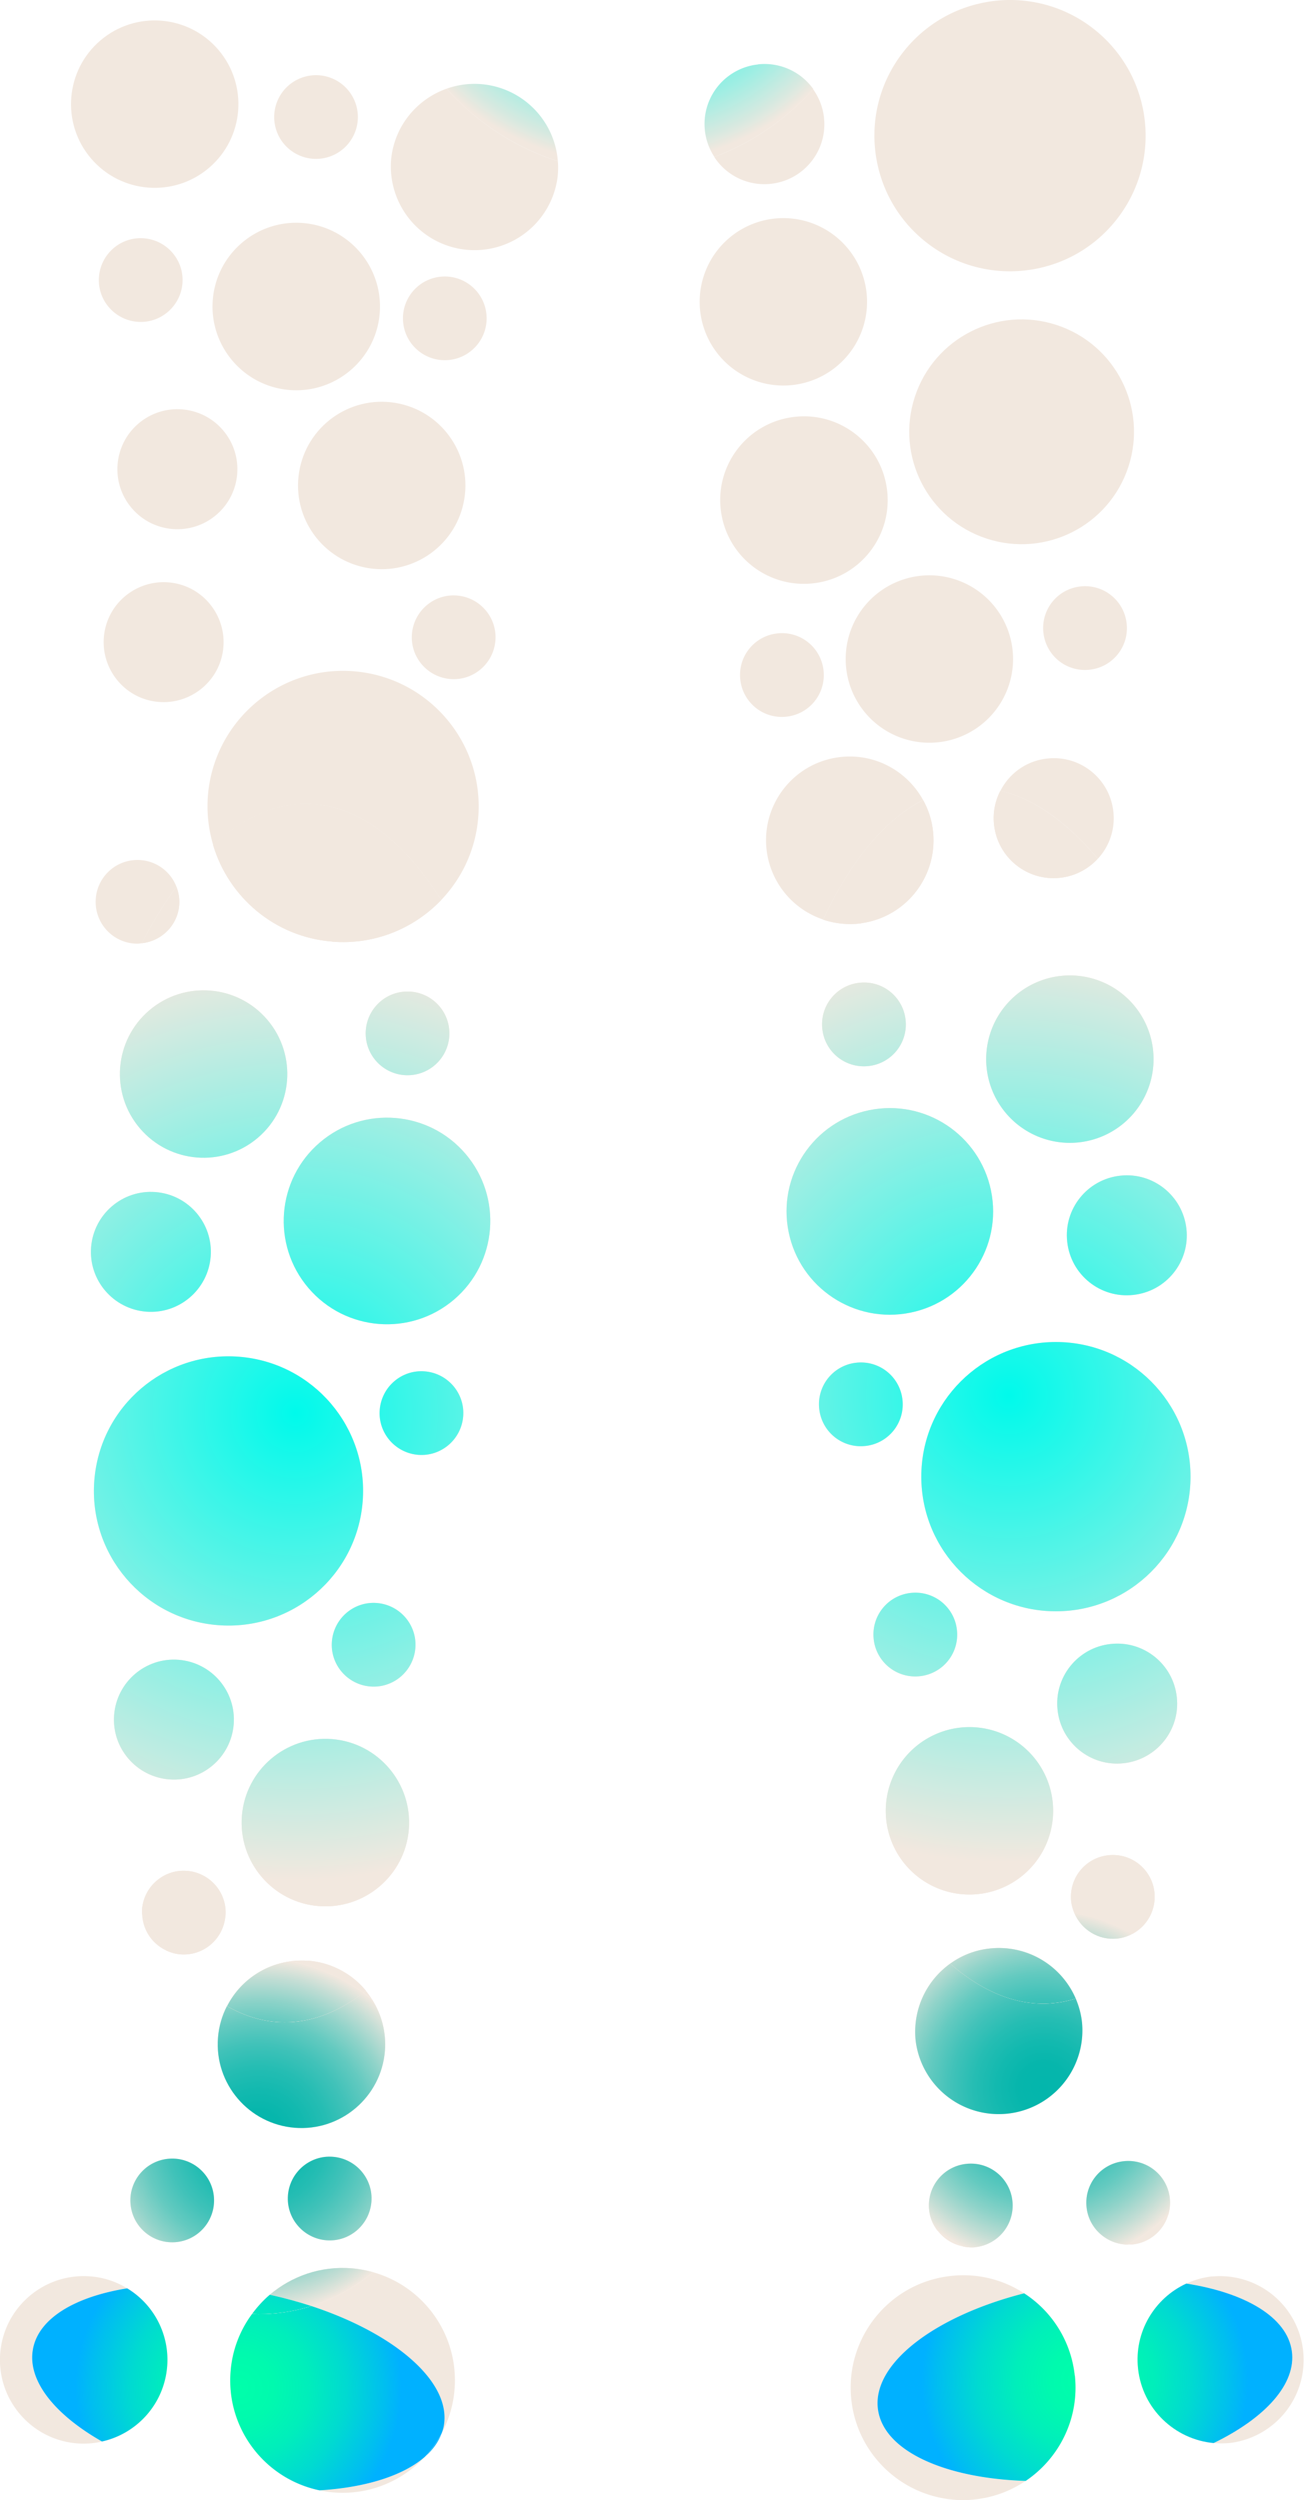 <svg xmlns="http://www.w3.org/2000/svg" xmlns:xlink="http://www.w3.org/1999/xlink" id="Calque_2" viewBox="0 0 117.88 225.76"><defs><radialGradient id="Dégradé_sans_nom_8" cx="91.12" cy="126.02" r="42.16" fx="91.12" fy="126.02" gradientUnits="userSpaceOnUse"><stop offset="0" stop-color="#00faeb"/><stop offset="1" stop-color="#f2e8df"/></radialGradient><radialGradient xlink:href="#Dégradé_sans_nom_8" id="Dégradé_sans_nom_8-2" cy="126.02" r="42.16" fy="126.02"/><radialGradient xlink:href="#Dégradé_sans_nom_8" id="Dégradé_sans_nom_8-3" cy="126.02" r="42.16" fy="126.02"/><radialGradient xlink:href="#Dégradé_sans_nom_8" id="Dégradé_sans_nom_8-4" cx="91.12" cy="126.02" r="42.16" fx="91.12" fy="126.02"/><radialGradient xlink:href="#Dégradé_sans_nom_8" id="Dégradé_sans_nom_8-5" cy="126.02" r="42.16" fy="126.02"/><radialGradient xlink:href="#Dégradé_sans_nom_8" id="Dégradé_sans_nom_8-6" cx="91.12" cy="126.02" r="42.16" fx="91.12" fy="126.02"/><radialGradient xlink:href="#Dégradé_sans_nom_8" id="Dégradé_sans_nom_8-7" cy="126.02" r="42.16" fy="126.02" gradientTransform="rotate(11.54 80.44 109.441)"/><radialGradient xlink:href="#Dégradé_sans_nom_8" id="Dégradé_sans_nom_8-8" cy="126.02" r="42.16" fy="126.02"/><radialGradient xlink:href="#Dégradé_sans_nom_8" id="Dégradé_sans_nom_8-9" cy="126.02" r="42.16" fy="126.02"/><radialGradient xlink:href="#Dégradé_sans_nom_8" id="Dégradé_sans_nom_8-10" cy="126.02" r="42.16" fy="126.02"/><radialGradient xlink:href="#Dégradé_sans_nom_8" id="Dégradé_sans_nom_8-11" cx="91.12" cy="126.02" r="42.16" fx="91.12" fy="126.02"/><radialGradient xlink:href="#Dégradé_sans_nom_8" id="Dégradé_sans_nom_8-12" cx="91.12" cy="126.02" r="42.16" fx="91.12" fy="126.02"/><radialGradient xlink:href="#Dégradé_sans_nom_8" id="Dégradé_sans_nom_8-13" cx="26.68" cy="127.61" r="42.16" fx="26.68" fy="127.61"/><radialGradient xlink:href="#Dégradé_sans_nom_8" id="Dégradé_sans_nom_8-14" cx="26.68" cy="127.61" r="42.16" fx="26.68" fy="127.61"/><radialGradient xlink:href="#Dégradé_sans_nom_8" id="Dégradé_sans_nom_8-15" cx="26.68" cy="127.61" r="42.16" fx="26.68" fy="127.61"/><radialGradient xlink:href="#Dégradé_sans_nom_8" id="Dégradé_sans_nom_8-16" cx="26.68" cy="127.61" r="42.16" fx="26.68" fy="127.61" gradientTransform="rotate(40.46 18.393 96.995)"/><radialGradient xlink:href="#Dégradé_sans_nom_8" id="Dégradé_sans_nom_8-17" cx="26.68" cy="127.61" r="42.16" fx="26.68" fy="127.61"/><radialGradient xlink:href="#Dégradé_sans_nom_8" id="Dégradé_sans_nom_8-18" cx="26.68" cy="127.61" r="42.16" fx="26.68" fy="127.61"/><radialGradient xlink:href="#Dégradé_sans_nom_8" id="Dégradé_sans_nom_8-19" cx="26.68" cy="127.61" r="42.16" fx="26.68" fy="127.61" gradientTransform="rotate(40.46 34.949 110.264)"/><radialGradient xlink:href="#Dégradé_sans_nom_8" id="Dégradé_sans_nom_8-20" cx="26.68" cy="127.61" r="42.16" fx="26.68" fy="127.61"/><radialGradient xlink:href="#Dégradé_sans_nom_8" id="Dégradé_sans_nom_8-21" cx="26.68" cy="127.61" r="42.16" fx="26.68" fy="127.61"/><radialGradient xlink:href="#Dégradé_sans_nom_8" id="Dégradé_sans_nom_8-22" cx="26.68" cy="127.61" r="42.16" fx="26.68" fy="127.61" gradientTransform="rotate(3.78 36.758 93.44)"/><radialGradient xlink:href="#Dégradé_sans_nom_8" id="Dégradé_sans_nom_8-23" cx="26.68" cy="127.61" r="42.16" fx="26.68" fy="127.61"/><radialGradient xlink:href="#Dégradé_sans_nom_8" id="Dégradé_sans_nom_8-24" cx="26.68" cy="127.61" r="42.16" fx="26.68" fy="127.61"/><radialGradient xlink:href="#Dégradé_sans_nom_8" id="Dégradé_sans_nom_8-25" cx="26.68" cy="127.61" r="42.16" fx="26.68" fy="127.61"/><radialGradient id="Dégradé_sans_nom_13" cx="94.26" cy="188.55" r="16.06" fx="94.26" fy="188.55" gradientUnits="userSpaceOnUse"><stop offset="0" stop-color="#03b6ac"/><stop offset="0" stop-color="#00f368"/><stop offset="0" stop-color="#03b6ac"/><stop offset=".14" stop-color="#06b6ac"/><stop offset=".26" stop-color="#12b9af"/><stop offset=".39" stop-color="#25bdb3"/><stop offset=".52" stop-color="#41c2b9"/><stop offset=".65" stop-color="#64cac0"/><stop offset=".77" stop-color="#8fd3c9"/><stop offset=".89" stop-color="#c1ddd4"/><stop offset="1" stop-color="#f2e8df"/></radialGradient><radialGradient xlink:href="#Dégradé_sans_nom_13" id="Dégradé_sans_nom_13-2" cx="94.26" cy="188.55" r="16.06" fx="94.26" fy="188.55"/><radialGradient xlink:href="#Dégradé_sans_nom_13" id="Dégradé_sans_nom_13-3" cx="94.26" cy="188.55" r="16.06" fx="94.26" fy="188.55"/><radialGradient xlink:href="#Dégradé_sans_nom_8" id="Dégradé_sans_nom_8-26" cy="126.02" r="42.16" fy="126.02"/><radialGradient xlink:href="#Dégradé_sans_nom_13" id="Dégradé_sans_nom_13-4" cy="188.55" r="16.06" fy="188.55"/><radialGradient xlink:href="#Dégradé_sans_nom_8" id="Dégradé_sans_nom_8-27" cy="126.02" r="42.16" fy="126.02"/><radialGradient xlink:href="#Dégradé_sans_nom_13" id="Dégradé_sans_nom_13-5" cy="188.55" r="16.06" fy="188.55"/><radialGradient xlink:href="#Dégradé_sans_nom_13" id="Dégradé_sans_nom_13-6" cx="23.34" cy="192.92" r="16.06" fx="23.34" fy="192.92"/><radialGradient xlink:href="#Dégradé_sans_nom_13" id="Dégradé_sans_nom_13-7" cx="23.34" cy="192.92" r="16.06" fx="23.34" fy="192.92"/><radialGradient xlink:href="#Dégradé_sans_nom_13" id="Dégradé_sans_nom_13-8" cx="23.34" cy="192.92" r="16.06" fx="23.34" fy="192.92" gradientTransform="rotate(3.78 15.51 198.804)"/><radialGradient xlink:href="#Dégradé_sans_nom_13" id="Dégradé_sans_nom_13-9" cx="23.34" cy="192.92" r="16.06" fx="23.34" fy="192.92"/><radialGradient xlink:href="#Dégradé_sans_nom_8" id="Dégradé_sans_nom_8-28" cx="26.68" cy="127.61" r="42.16" fx="26.68" fy="127.61"/><radialGradient xlink:href="#Dégradé_sans_nom_13" id="Dégradé_sans_nom_13-10" cx="23.34" cy="192.92" r="16.06" fx="23.34" fy="192.92"/><radialGradient id="Dégradé_sans_nom_56" cx="98" cy="214.96" r="14.73" fx="98" fy="214.96" gradientUnits="userSpaceOnUse"><stop offset="0" stop-color="#0fa"/><stop offset=".21" stop-color="#00faae"/><stop offset=".43" stop-color="#0eb"/><stop offset=".66" stop-color="#00dad1"/><stop offset=".9" stop-color="#00bef0"/><stop offset="1" stop-color="#00b1ff"/></radialGradient><radialGradient xlink:href="#Dégradé_sans_nom_56" id="Dégradé_sans_nom_56-2" cx="98" r="14.73" fx="98"/><radialGradient xlink:href="#Dégradé_sans_nom_56" id="Dégradé_sans_nom_56-3" cx="21.53" cy="215.62" r="14.73" fx="21.53" fy="215.62"/><radialGradient xlink:href="#Dégradé_sans_nom_56" id="Dégradé_sans_nom_56-4" cx="21.53" cy="215.62" r="14.73" fx="21.53" fy="215.62"/><radialGradient xlink:href="#Dégradé_sans_nom_56" id="Dégradé_sans_nom_56-5" cx="21.53" cy="215.62" r="14.73" fx="21.53" fy="215.62"/><radialGradient xlink:href="#Dégradé_sans_nom_13" id="Dégradé_sans_nom_13-11" cx="23.34" cy="192.92" r="16.06" fx="23.34" fy="192.92"/><radialGradient xlink:href="#Dégradé_sans_nom_56" id="Dégradé_sans_nom_56-6" cx="21.53" cy="215.62" r="14.73" fx="21.53" fy="215.62"/><radialGradient id="Dégradé_sans_nom_21" cx="56.92" cy="-8.87" r="23.7" fx="56.92" fy="-8.87" gradientUnits="userSpaceOnUse"><stop offset="0" stop-color="#00faeb"/><stop offset=".12" stop-color="#04f9ea"/><stop offset=".25" stop-color="#11f8ea"/><stop offset=".38" stop-color="#27f7e9"/><stop offset=".52" stop-color="#46f4e7"/><stop offset=".66" stop-color="#6ef1e5"/><stop offset=".8" stop-color="#9feee3"/><stop offset=".94" stop-color="#d7e9e0"/><stop offset="1" stop-color="#f2e8df"/></radialGradient><radialGradient xlink:href="#Dégradé_sans_nom_21" id="Dégradé_sans_nom_21-2" cy="-8.87" r="23.7" fy="-8.87"/><style>.cls-16{fill:#f2e8df}</style></defs><g id="jambes"><circle cx="91.23" cy="12.25" r="12.25" class="cls-16" transform="rotate(-51.18 91.232 12.246)"/><path d="M64.52 14.18a5.398 5.398 0 0 0 5.11 2.42c2.98-.32 5.13-3 4.8-5.97-.1-.96-.46-1.83-.98-2.57-2.46 2.72-5.51 4.84-8.94 6.12Z" class="cls-16"/><circle cx="13.97" cy="9.41" r="7.56" class="cls-16" transform="rotate(-40.46 13.965 9.4)"/><path d="M40.34 8.01c-2.65.94-4.67 3.31-5 6.29a7.562 7.562 0 0 0 15.03 1.67c.05-.48.06-.95.02-1.42-3.88-1.22-7.32-3.51-10.05-6.54Z" class="cls-16"/><circle cx="28.55" cy="10.57" r="3.78" class="cls-16" transform="rotate(-18.38 28.543 10.58)"/><path d="M71.5 34.78a7.56 7.56 0 1 0-1.631-15.031A7.56 7.56 0 0 0 71.5 34.78ZM73.67 52.65c4.14-.58 7.02-4.4 6.44-8.54s-4.4-7.02-8.54-6.44-7.02 4.4-6.44 8.54c.58 4.14 4.4 7.02 8.54 6.44ZM83.21 51.99a7.56 7.56 0 1 0 1.631 15.031A7.56 7.56 0 0 0 83.21 51.99ZM71.04 64.72a3.772 3.772 0 0 0 3.35-4.17 3.772 3.772 0 0 0-4.17-3.35 3.772 3.772 0 0 0-3.35 4.17 3.772 3.772 0 0 0 4.17 3.35ZM83.39 72.26c-1.47-2.68-4.47-4.32-7.68-3.87-4.14.58-7.02 4.4-6.44 8.54a7.55 7.55 0 0 0 5.09 6.11c2.46-5.25 5.53-9.01 9.03-10.79Z" class="cls-16"/><circle cx="92.28" cy="39" r="10.15" class="cls-16" transform="rotate(-71.89 92.277 38.995)"/><path d="M99.17 77.55a5.379 5.379 0 0 0 1.4-4.25c-.32-2.98-3-5.13-5.97-4.8-1.88.2-3.43 1.34-4.23 2.91 3.07.73 6.04 2.87 8.8 6.14ZM97.6 52.96a3.772 3.772 0 0 0-3.35 4.17 3.772 3.772 0 0 0 4.17 3.35 3.772 3.772 0 0 0 3.35-4.17 3.772 3.772 0 0 0-4.17-3.35ZM39.85 81.28c1.88-1.97 3.12-4.56 3.35-7.48.54-6.74-4.5-12.64-11.24-13.18s-12.64 4.5-13.18 11.24c-.12 1.55.06 3.05.48 4.46 2.68-2.45 5.57-3.79 8.57-3.72 4.49.09 8.6 3.28 12.03 8.69ZM19.22 27.08c-.33 4.16 2.78 7.81 6.94 8.14 4.16.33 7.81-2.78 8.14-6.94.33-4.16-2.78-7.81-6.94-8.14-4.16-.33-7.81 2.78-8.14 6.94Z" class="cls-16"/><circle cx="40.18" cy="28.75" r="3.78" class="cls-16" transform="rotate(-3.78 40.157 28.78)"/><circle cx="34.48" cy="43.84" r="7.56" class="cls-16" transform="rotate(-80.92 34.481 43.84)"/><circle cx="16.02" cy="42.37" r="5.42" class="cls-16" transform="rotate(-40.46 16.024 42.366)"/><path d="M13.81 63.32c2.94.53 5.77-1.42 6.3-4.36.53-2.94-1.42-5.77-4.36-6.3-2.94-.53-5.77 1.42-6.3 4.36-.53 2.94 1.42 5.77 4.36 6.3ZM12.41 29.06c2.08.17 3.9-1.39 4.07-3.47s-1.39-3.9-3.47-4.07c-2.08-.17-3.9 1.39-4.07 3.47-.17 2.08 1.39 3.9 3.47 4.07ZM37.21 57.25c-.17 2.08 1.39 3.9 3.47 4.07s3.9-1.39 4.07-3.47c.17-2.08-1.39-3.9-3.47-4.07-2.08-.17-3.9 1.39-4.07 3.47ZM12.42 77.66c-2.09 0-3.78 1.69-3.78 3.78s1.69 3.78 3.78 3.78c.13 0 .26-.03.38-.04.99-1.89 2.03-3.6 3.14-5.1a3.767 3.767 0 0 0-3.52-2.42ZM33.63 180.59c-.18-.28-.37-.56-.58-.81-.08.06-.16.12-.24.19.28.2.56.41.82.63ZM15.04 176.15c-.76-1-1.5-2.09-2.2-3.29a3.75 3.75 0 0 0 2.2 3.29ZM30.14 225.08c3.21.26 6.19-1.02 8.23-3.21-1.95 1.7-5.35 2.77-9.51 3.02.42.09.84.16 1.28.19ZM40.08 219.11c-.04.22-.12.43-.19.64.64-1.2 1.06-2.54 1.17-3.99.39-4.92-2.79-9.29-7.37-10.57a16.068 16.068 0 0 1-5.56 3.06c7.6 2.49 12.69 6.9 11.95 10.86ZM2.98 212.12c.52-2.78 3.83-4.72 8.51-5.47-.98-.6-2.11-.99-3.33-1.08-4.16-.33-7.81 2.78-8.14 6.94-.33 4.16 2.78 7.81 6.94 8.14.77.06 1.53 0 2.24-.16-4.27-2.43-6.77-5.51-6.23-8.36ZM87.02 202.87c-.83-.42-1.62-.91-2.36-1.47.57.76 1.4 1.29 2.36 1.47ZM102.32 202.69a3.781 3.781 0 0 0 3.22-2.72 16.111 16.111 0 0 1-3.67 2.72c.15 0 .3.01.45 0ZM79.31 217.61c-.58-4.12 5.08-8.44 13.2-10.51a10.02 10.02 0 0 0-6.61-1.57c-5.57.6-9.6 5.61-9 11.18.6 5.57 5.61 9.6 11.18 9 1.69-.18 3.24-.78 4.56-1.67-7.28-.22-12.81-2.69-13.34-6.43ZM109.5 205.57c-.83.09-1.62.32-2.34.65 5.33.83 9.1 3.03 9.53 6.09.42 2.97-2.41 6.05-7.06 8.31.49.04.99.04 1.5-.01a7.56 7.56 0 0 0-1.63-15.03ZM77.81 83.37c4.14-.58 7.02-4.4 6.44-8.54-.13-.93-.43-1.79-.86-2.57-3.5 1.77-6.57 5.53-9.03 10.79 1.08.36 2.25.49 3.45.33Z" class="cls-16"/><path d="M77.81 83.37c4.14-.58 7.02-4.4 6.44-8.54-.13-.93-.43-1.79-.86-2.57-3.5 1.77-6.57 5.53-9.03 10.79 1.08.36 2.25.49 3.45.33Z" style="fill:url(#Dégradé_sans_nom_8)"/><path d="M89.79 74.47c.32 2.98 3 5.13 5.97 4.8 1.36-.15 2.54-.79 3.4-1.72-2.76-3.27-5.74-5.41-8.8-6.14-.47.91-.69 1.97-.57 3.06Z" class="cls-16"/><path d="M89.79 74.47c.32 2.98 3 5.13 5.97 4.8 1.36-.15 2.54-.79 3.4-1.72-2.76-3.27-5.74-5.41-8.8-6.14-.47.91-.69 1.97-.57 3.06Z" style="fill:url(#Dégradé_sans_nom_8-2)"/><path d="M88.31 171.05a7.56 7.56 0 1 0-1.631-15.031 7.56 7.56 0 0 0 1.631 15.031Z" class="cls-16"/><path d="M88.31 171.05a7.56 7.56 0 1 0-1.631-15.031 7.56 7.56 0 0 0 1.631 15.031Z" style="fill:url(#Dégradé_sans_nom_8-3)"/><path d="M97.38 103.17a7.56 7.56 0 1 0-1.631-15.031 7.56 7.56 0 0 0 1.631 15.031Z" class="cls-16"/><path d="M97.38 103.17a7.56 7.56 0 1 0-1.631-15.031 7.56 7.56 0 0 0 1.631 15.031Z" style="fill:url(#Dégradé_sans_nom_8-4)"/><path d="M101.2 106.17c-2.98.32-5.13 3-4.8 5.97.32 2.98 3 5.13 5.97 4.8 2.98-.32 5.13-3 4.8-5.97s-3-5.13-5.97-4.8Z" class="cls-16"/><path d="M101.2 106.17c-2.98.32-5.13 3-4.8 5.97.32 2.98 3 5.13 5.97 4.8 2.98-.32 5.13-3 4.8-5.97s-3-5.13-5.97-4.8Z" style="fill:url(#Dégradé_sans_nom_8-5)"/><circle cx="95.38" cy="133.35" r="12.16" class="cls-16"/><circle cx="95.38" cy="133.35" r="12.16" style="fill:url(#Dégradé_sans_nom_8-6)"/><circle cx="80.39" cy="109.39" r="9.33" class="cls-16" transform="rotate(-11.54 80.417 109.45)"/><circle cx="80.39" cy="109.39" r="9.33" style="fill:url(#Dégradé_sans_nom_8-7)" transform="rotate(-11.54 80.417 109.45)"/><path d="M83.09 151.37a3.772 3.772 0 0 0 3.35-4.17 3.772 3.772 0 0 0-4.17-3.35 3.772 3.772 0 0 0-3.35 4.17 3.772 3.772 0 0 0 4.17 3.35Z" class="cls-16"/><path d="M83.09 151.37a3.772 3.772 0 0 0 3.35-4.17 3.772 3.772 0 0 0-4.17-3.35 3.772 3.772 0 0 0-3.35 4.17 3.772 3.772 0 0 0 4.17 3.35Z" style="fill:url(#Dégradé_sans_nom_8-8)"/><path d="M100.33 148.46c-2.98.32-5.13 3-4.8 5.97.32 2.98 3 5.13 5.97 4.8s5.13-3 4.8-5.97c-.32-2.98-3-5.13-5.97-4.8Z" class="cls-16"/><path d="M100.33 148.46c-2.98.32-5.13 3-4.8 5.97.32 2.98 3 5.13 5.97 4.8s5.13-3 4.8-5.97c-.32-2.98-3-5.13-5.97-4.8Z" style="fill:url(#Dégradé_sans_nom_8-9)"/><path d="M78.45 96.27a3.772 3.772 0 0 0 3.35-4.17 3.772 3.772 0 0 0-4.17-3.35 3.772 3.772 0 0 0-3.35 4.17 3.772 3.772 0 0 0 4.17 3.35Z" class="cls-16"/><path d="M78.45 96.27a3.772 3.772 0 0 0 3.35-4.17 3.772 3.772 0 0 0-4.17-3.35 3.772 3.772 0 0 0-3.35 4.17 3.772 3.772 0 0 0 4.17 3.35Z" style="fill:url(#Dégradé_sans_nom_8-10)"/><path d="M81.52 126.41a3.772 3.772 0 0 0-4.17-3.35 3.772 3.772 0 0 0-3.35 4.17 3.772 3.772 0 0 0 4.17 3.35 3.772 3.772 0 0 0 3.35-4.17Z" class="cls-16"/><path d="M81.52 126.41a3.772 3.772 0 0 0-4.17-3.35 3.772 3.772 0 0 0-3.35 4.17 3.772 3.772 0 0 0 4.17 3.35 3.772 3.772 0 0 0 3.35-4.17Z" style="fill:url(#Dégradé_sans_nom_8-11)"/><path d="M104.28 170.89a3.772 3.772 0 0 0-4.17-3.35 3.772 3.772 0 0 0-3.35 4.17c.04.37.15.71.28 1.04 1.88.33 3.64.98 5.23 1.9a3.79 3.79 0 0 0 2.01-3.75Z" class="cls-16"/><path d="M104.28 170.89a3.772 3.772 0 0 0-4.17-3.35 3.772 3.772 0 0 0-3.35 4.17c.04.37.15.71.28 1.04 1.88.33 3.64.98 5.23 1.9a3.79 3.79 0 0 0 2.01-3.75Z" style="fill:url(#Dégradé_sans_nom_8-12)"/><path d="M30.02 85.04c3.82.3 7.37-1.19 9.83-3.76-3.42-5.41-7.54-8.59-12.03-8.69-3-.06-5.89 1.27-8.57 3.72 1.4 4.71 5.57 8.31 10.76 8.72Z" class="cls-16"/><path d="M30.02 85.04c3.82.3 7.37-1.19 9.83-3.76-3.42-5.41-7.54-8.59-12.03-8.69-3-.06-5.89 1.27-8.57 3.72 1.4 4.71 5.57 8.31 10.76 8.72Z" style="fill:url(#Dégradé_sans_nom_8-13)"/><path d="M16.2 81.44c0-.48-.1-.93-.26-1.36-1.1 1.5-2.15 3.21-3.14 5.1 1.9-.2 3.4-1.79 3.4-3.74Z" class="cls-16"/><path d="M16.2 81.44c0-.48-.1-.93-.26-1.36-1.1 1.5-2.15 3.21-3.14 5.1 1.9-.2 3.4-1.79 3.4-3.74Z" style="fill:url(#Dégradé_sans_nom_8-14)"/><path d="M29.99 157.05c-4.16-.33-7.81 2.78-8.14 6.94-.33 4.16 2.78 7.81 6.94 8.14 4.16.33 7.81-2.78 8.14-6.94.33-4.16-2.78-7.81-6.94-8.14Z" class="cls-16"/><path d="M29.99 157.05c-4.16-.33-7.81 2.78-8.14 6.94-.33 4.16 2.78 7.81 6.94 8.14 4.16.33 7.81-2.78 8.14-6.94.33-4.16-2.78-7.81-6.94-8.14Z" style="fill:url(#Dégradé_sans_nom_8-15)"/><circle cx="18.39" cy="96.99" r="7.56" class="cls-16" transform="rotate(-40.46 18.393 96.99)"/><circle cx="18.39" cy="96.99" r="7.56" style="fill:url(#Dégradé_sans_nom_8-16)" transform="rotate(-40.46 18.393 96.99)"/><path d="M13.2 118.45c2.98.24 5.59-1.99 5.83-4.97.24-2.98-1.99-5.59-4.97-5.83-2.98-.24-5.59 1.99-5.83 4.97s1.99 5.59 4.97 5.83Z" class="cls-16"/><path d="M13.2 118.45c2.98.24 5.59-1.99 5.83-4.97.24-2.98-1.99-5.59-4.97-5.83-2.98-.24-5.59 1.99-5.83 4.97s1.99 5.59 4.97 5.83Z" style="fill:url(#Dégradé_sans_nom_8-17)"/><path d="M19.68 146.76c6.69.53 12.55-4.46 13.08-11.16.53-6.69-4.46-12.55-11.16-13.08s-12.55 4.46-13.08 11.16c-.53 6.69 4.46 12.55 11.16 13.08Z" class="cls-16"/><path d="M19.68 146.76c6.69.53 12.55-4.46 13.08-11.16.53-6.69-4.46-12.55-11.16-13.08s-12.55 4.46-13.08 11.16c-.53 6.69 4.46 12.55 11.16 13.08Z" style="fill:url(#Dégradé_sans_nom_8-18)"/><circle cx="34.95" cy="110.27" r="9.33" class="cls-16" transform="rotate(-40.46 34.94 110.254)"/><circle cx="34.95" cy="110.27" r="9.33" style="fill:url(#Dégradé_sans_nom_8-19)" transform="rotate(-40.46 34.94 110.254)"/><path d="M34.05 144.76c-2.08-.17-3.9 1.39-4.07 3.47-.17 2.08 1.39 3.9 3.47 4.07s3.9-1.39 4.07-3.47-1.39-3.9-3.47-4.07Z" class="cls-16"/><path d="M34.05 144.76c-2.08-.17-3.9 1.39-4.07 3.47-.17 2.08 1.39 3.9 3.47 4.07s3.9-1.39 4.07-3.47-1.39-3.9-3.47-4.07Z" style="fill:url(#Dégradé_sans_nom_8-20)"/><path d="M16.14 149.89c-2.98-.24-5.59 1.99-5.83 4.97-.24 2.98 1.99 5.59 4.97 5.83 2.98.24 5.59-1.99 5.83-4.97.24-2.98-1.99-5.59-4.97-5.83Z" class="cls-16"/><path d="M16.14 149.89c-2.98-.24-5.59 1.99-5.83 4.97-.24 2.98 1.99 5.59 4.97 5.83 2.98.24 5.59-1.99 5.83-4.97.24-2.98-1.99-5.59-4.97-5.83Z" style="fill:url(#Dégradé_sans_nom_8-21)"/><circle cx="36.81" cy="93.32" r="3.78" class="cls-16" transform="rotate(-3.78 36.815 93.288)"/><circle cx="36.81" cy="93.32" r="3.78" style="fill:url(#Dégradé_sans_nom_8-22)" transform="rotate(-3.78 36.815 93.288)"/><path d="M27.84 177.07c-.56-.04-1.12-.02-1.66.05 2.45.44 4.7 1.43 6.63 2.84.08-.06.16-.12.24-.19a7.529 7.529 0 0 0-5.22-2.71Z" class="cls-16"/><path d="M27.84 177.07c-.56-.04-1.12-.02-1.66.05 2.45.44 4.7 1.43 6.63 2.84.08-.06.16-.12.24-.19a7.529 7.529 0 0 0-5.22-2.71Z" style="fill:url(#Dégradé_sans_nom_8-23)"/><path d="M38.37 123.84c-2.08-.17-3.9 1.39-4.07 3.47-.17 2.08 1.39 3.9 3.47 4.07s3.9-1.39 4.07-3.47-1.39-3.9-3.47-4.07Z" class="cls-16"/><path d="M38.37 123.84c-2.08-.17-3.9 1.39-4.07 3.47-.17 2.08 1.39 3.9 3.47 4.07s3.9-1.39 4.07-3.47-1.39-3.9-3.47-4.07Z" style="fill:url(#Dégradé_sans_nom_8-24)"/><path d="M20.37 173.02c.17-2.08-1.39-3.9-3.47-4.07s-3.9 1.39-4.07 3.47c-.01.15 0 .29 0 .44.7 1.2 1.44 2.29 2.2 3.29.39.18.81.3 1.26.34 2.08.17 3.9-1.39 4.07-3.47Z" class="cls-16"/><path d="M20.37 173.02c.17-2.08-1.39-3.9-3.47-4.07s-3.9 1.39-4.07 3.47c-.01.15 0 .29 0 .44.7 1.2 1.44 2.29 2.2 3.29.39.18.81.3 1.26.34 2.08.17 3.9-1.39 4.07-3.47Z" style="fill:url(#Dégradé_sans_nom_8-25)"/><path d="M82.71 184.29a7.56 7.56 0 0 0 15.03-1.63c-.08-.77-.28-1.5-.57-2.18-.74.23-1.49.38-2.26.43-3.11.21-6.18-1.08-9.07-3.59a7.568 7.568 0 0 0-3.13 6.97Z" class="cls-16"/><path d="M82.71 184.29a7.56 7.56 0 0 0 15.03-1.63c-.08-.77-.28-1.5-.57-2.18-.74.23-1.49.38-2.26.43-3.11.21-6.18-1.08-9.07-3.59a7.568 7.568 0 0 0-3.13 6.97Z" style="fill:url(#Dégradé_sans_nom_13)"/><path d="M88.1 202.93a3.772 3.772 0 0 0 3.35-4.17 3.772 3.772 0 0 0-4.17-3.35 3.772 3.772 0 0 0-3.35 4.17c.07.69.34 1.31.73 1.83.74.55 1.53 1.04 2.36 1.47.35.06.71.1 1.08.06Z" class="cls-16"/><path d="M88.1 202.93a3.772 3.772 0 0 0 3.35-4.17 3.772 3.772 0 0 0-4.17-3.35 3.772 3.772 0 0 0-3.35 4.17c.07.69.34 1.31.73 1.83.74.55 1.53 1.04 2.36 1.47.35.06.71.1 1.08.06Z" style="fill:url(#Dégradé_sans_nom_13-2)"/><path d="M105.67 198.52a3.772 3.772 0 0 0-4.17-3.35 3.772 3.772 0 0 0-3.35 4.17c.21 1.92 1.83 3.33 3.72 3.36 1.35-.73 2.59-1.65 3.67-2.72.13-.46.18-.94.13-1.45Z" class="cls-16"/><path d="M105.67 198.52a3.772 3.772 0 0 0-4.17-3.35 3.772 3.772 0 0 0-3.35 4.17c.21 1.92 1.83 3.33 3.72 3.36 1.35-.73 2.59-1.65 3.67-2.72.13-.46.18-.94.13-1.45Z" style="fill:url(#Dégradé_sans_nom_13-3)"/><path d="M94.91 180.91c.77-.05 1.52-.2 2.26-.43a7.556 7.556 0 0 0-7.76-4.52c-1.34.14-2.55.63-3.58 1.37 2.89 2.51 5.96 3.8 9.07 3.59Z" class="cls-16"/><path d="M94.91 180.91c.77-.05 1.52-.2 2.26-.43a7.556 7.556 0 0 0-7.76-4.52c-1.34.14-2.55.63-3.58 1.37 2.89 2.51 5.96 3.8 9.07 3.59Z" style="fill:url(#Dégradé_sans_nom_8-26)"/><path d="M94.91 180.91c.77-.05 1.52-.2 2.26-.43a7.556 7.556 0 0 0-7.76-4.52c-1.34.14-2.55.63-3.58 1.37 2.89 2.51 5.96 3.8 9.07 3.59Z" style="fill:url(#Dégradé_sans_nom_13-4)"/><path d="M100.92 175.06c.49-.05.94-.2 1.35-.42-1.59-.92-3.35-1.57-5.23-1.9.63 1.51 2.18 2.5 3.88 2.32Z" class="cls-16"/><path d="M100.92 175.06c.49-.05.94-.2 1.35-.42-1.59-.92-3.35-1.57-5.23-1.9.63 1.51 2.18 2.5 3.88 2.32Z" style="fill:url(#Dégradé_sans_nom_8-27)"/><path d="M100.92 175.06c.49-.05.94-.2 1.35-.42-1.59-.92-3.35-1.57-5.23-1.9.63 1.51 2.18 2.5 3.88 2.32Z" style="fill:url(#Dégradé_sans_nom_13-5)"/><path d="M25.52 182.62c-1.73-.04-3.41-.55-5.02-1.46-.44.86-.73 1.82-.81 2.85-.33 4.16 2.78 7.81 6.94 8.14 4.16.33 7.81-2.78 8.14-6.94.13-1.69-.3-3.28-1.14-4.61-.26-.22-.54-.42-.82-.63-2.31 1.76-4.76 2.71-7.29 2.65Z" class="cls-16"/><path d="M25.52 182.62c-1.73-.04-3.41-.55-5.02-1.46-.44.86-.73 1.82-.81 2.85-.33 4.16 2.78 7.81 6.94 8.14 4.16.33 7.81-2.78 8.14-6.94.13-1.69-.3-3.28-1.14-4.61-.26-.22-.54-.42-.82-.63-2.31 1.76-4.76 2.71-7.29 2.65Z" style="fill:url(#Dégradé_sans_nom_13-6)"/><path d="M30.08 194.77c-2.08-.17-3.9 1.39-4.07 3.47s1.39 3.9 3.47 4.07c2.08.17 3.9-1.39 4.07-3.47.17-2.08-1.39-3.9-3.47-4.07Z" class="cls-16"/><path d="M30.08 194.77c-2.08-.17-3.9 1.39-4.07 3.47s1.39 3.9 3.47 4.07c2.08.17 3.9-1.39 4.07-3.47.17-2.08-1.39-3.9-3.47-4.07Z" style="fill:url(#Dégradé_sans_nom_13-7)"/><circle cx="15.56" cy="198.71" r="3.78" class="cls-16" transform="rotate(-3.78 15.587 198.768)"/><circle cx="15.56" cy="198.71" r="3.78" style="fill:url(#Dégradé_sans_nom_13-8)" transform="rotate(-3.78 15.587 198.768)"/><path d="M24.37 207.23c1.31.29 2.57.63 3.76 1.02 2.06-.64 3.94-1.7 5.56-3.06-.62-.17-1.27-.3-1.94-.35-2.79-.22-5.4.71-7.38 2.39Z" class="cls-16"/><path d="M24.37 207.23c1.31.29 2.57.63 3.76 1.02 2.06-.64 3.94-1.7 5.56-3.06-.62-.17-1.27-.3-1.94-.35-2.79-.22-5.4.71-7.38 2.39Z" style="fill:url(#Dégradé_sans_nom_13-9)"/><path d="M20.5 181.16c1.61.91 3.28 1.42 5.02 1.46 2.53.05 4.98-.89 7.29-2.65a15.89 15.89 0 0 0-6.63-2.84 7.539 7.539 0 0 0-5.67 4.04Z" class="cls-16"/><path d="M20.5 181.16c1.61.91 3.28 1.42 5.02 1.46 2.53.05 4.98-.89 7.29-2.65a15.89 15.89 0 0 0-6.63-2.84 7.539 7.539 0 0 0-5.67 4.04Z" style="fill:url(#Dégradé_sans_nom_8-28)"/><path d="M20.5 181.16c1.61.91 3.28 1.42 5.02 1.46 2.53.05 4.98-.89 7.29-2.65a15.89 15.89 0 0 0-6.63-2.84 7.539 7.539 0 0 0-5.67 4.04Z" style="fill:url(#Dégradé_sans_nom_13-10)"/><path d="M97.08 214.52a10.11 10.11 0 0 0-4.57-7.42c-8.12 2.07-13.79 6.39-13.2 10.51.53 3.74 6.05 6.2 13.34 6.43 3.03-2.04 4.86-5.64 4.44-9.52Z" class="cls-16"/><path d="M97.08 214.52a10.11 10.11 0 0 0-4.57-7.42c-8.12 2.07-13.79 6.39-13.2 10.51.53 3.74 6.05 6.2 13.34 6.43 3.03-2.04 4.86-5.64 4.44-9.52Z" style="fill:url(#Dégradé_sans_nom_56)"/><path d="M116.69 212.31c-.43-3.06-4.2-5.26-9.53-6.09-2.87 1.32-4.72 4.36-4.36 7.68.39 3.64 3.32 6.4 6.83 6.72 4.66-2.26 7.48-5.34 7.06-8.31Z" class="cls-16"/><path d="M116.69 212.31c-.43-3.06-4.2-5.26-9.53-6.09-2.87 1.32-4.72 4.36-4.36 7.68.39 3.64 3.32 6.4 6.83 6.72 4.66-2.26 7.48-5.34 7.06-8.31Z" style="fill:url(#Dégradé_sans_nom_56-2)"/><path d="M39.89 219.75c-.41.77-.93 1.48-1.52 2.12.71-.62 1.23-1.33 1.52-2.12Z" style="fill:url(#Dégradé_sans_nom_56-3)"/><path d="M28.13 208.25a16.1 16.1 0 0 1-4.79.73c-.19 0-.37-.02-.56-.03a9.999 9.999 0 0 0-1.95 5.21c-.41 5.15 3.1 9.7 8.03 10.73 4.16-.25 7.56-1.32 9.51-3.02.59-.63 1.1-1.34 1.52-2.12.08-.21.15-.42.19-.64.75-3.96-4.35-8.36-11.95-10.86Z" class="cls-16"/><path d="M28.13 208.25a16.1 16.1 0 0 1-4.79.73c-.19 0-.37-.02-.56-.03a9.999 9.999 0 0 0-1.95 5.21c-.41 5.15 3.1 9.7 8.03 10.73 4.16-.25 7.56-1.32 9.51-3.02.59-.63 1.1-1.34 1.52-2.12.08-.21.15-.42.19-.64.75-3.96-4.35-8.36-11.95-10.86Z" style="fill:url(#Dégradé_sans_nom_56-4)"/><path d="M15.1 213.7a7.545 7.545 0 0 0-3.61-7.05c-4.69.75-7.99 2.69-8.51 5.47-.54 2.85 1.96 5.93 6.23 8.36 3.16-.7 5.62-3.39 5.89-6.78Z" class="cls-16"/><path d="M15.1 213.7a7.545 7.545 0 0 0-3.61-7.05c-4.69.75-7.99 2.69-8.51 5.47-.54 2.85 1.96 5.93 6.23 8.36 3.16-.7 5.62-3.39 5.89-6.78Z" style="fill:url(#Dégradé_sans_nom_56-5)"/><path d="M22.78 208.95c.19 0 .37.03.56.03 1.67 0 3.28-.26 4.79-.73-1.2-.39-2.45-.73-3.76-1.02-.6.51-1.12 1.09-1.59 1.72Z" class="cls-16"/><path d="M22.78 208.95c.19 0 .37.03.56.03 1.67 0 3.28-.26 4.79-.73-1.2-.39-2.45-.73-3.76-1.02-.6.51-1.12 1.09-1.59 1.72Z" style="fill:url(#Dégradé_sans_nom_13-11)"/><path d="M22.78 208.95c.19 0 .37.03.56.03 1.67 0 3.28-.26 4.79-.73-1.2-.39-2.45-.73-3.76-1.02-.6.51-1.12 1.09-1.59 1.72Z" style="fill:url(#Dégradé_sans_nom_56-6)"/><path d="M68.47 5.82a5.408 5.408 0 0 0-3.94 8.35c3.42-1.28 6.47-3.39 8.94-6.12a5.41 5.41 0 0 0-4.99-2.24Z" style="fill:url(#Dégradé_sans_nom_21)"/><path d="M43.69 7.62c-1.17-.13-2.31.02-3.35.39 2.72 3.03 6.17 5.31 10.05 6.54a7.561 7.561 0 0 0-6.7-6.93Z" style="fill:url(#Dégradé_sans_nom_21-2)"/></g></svg>